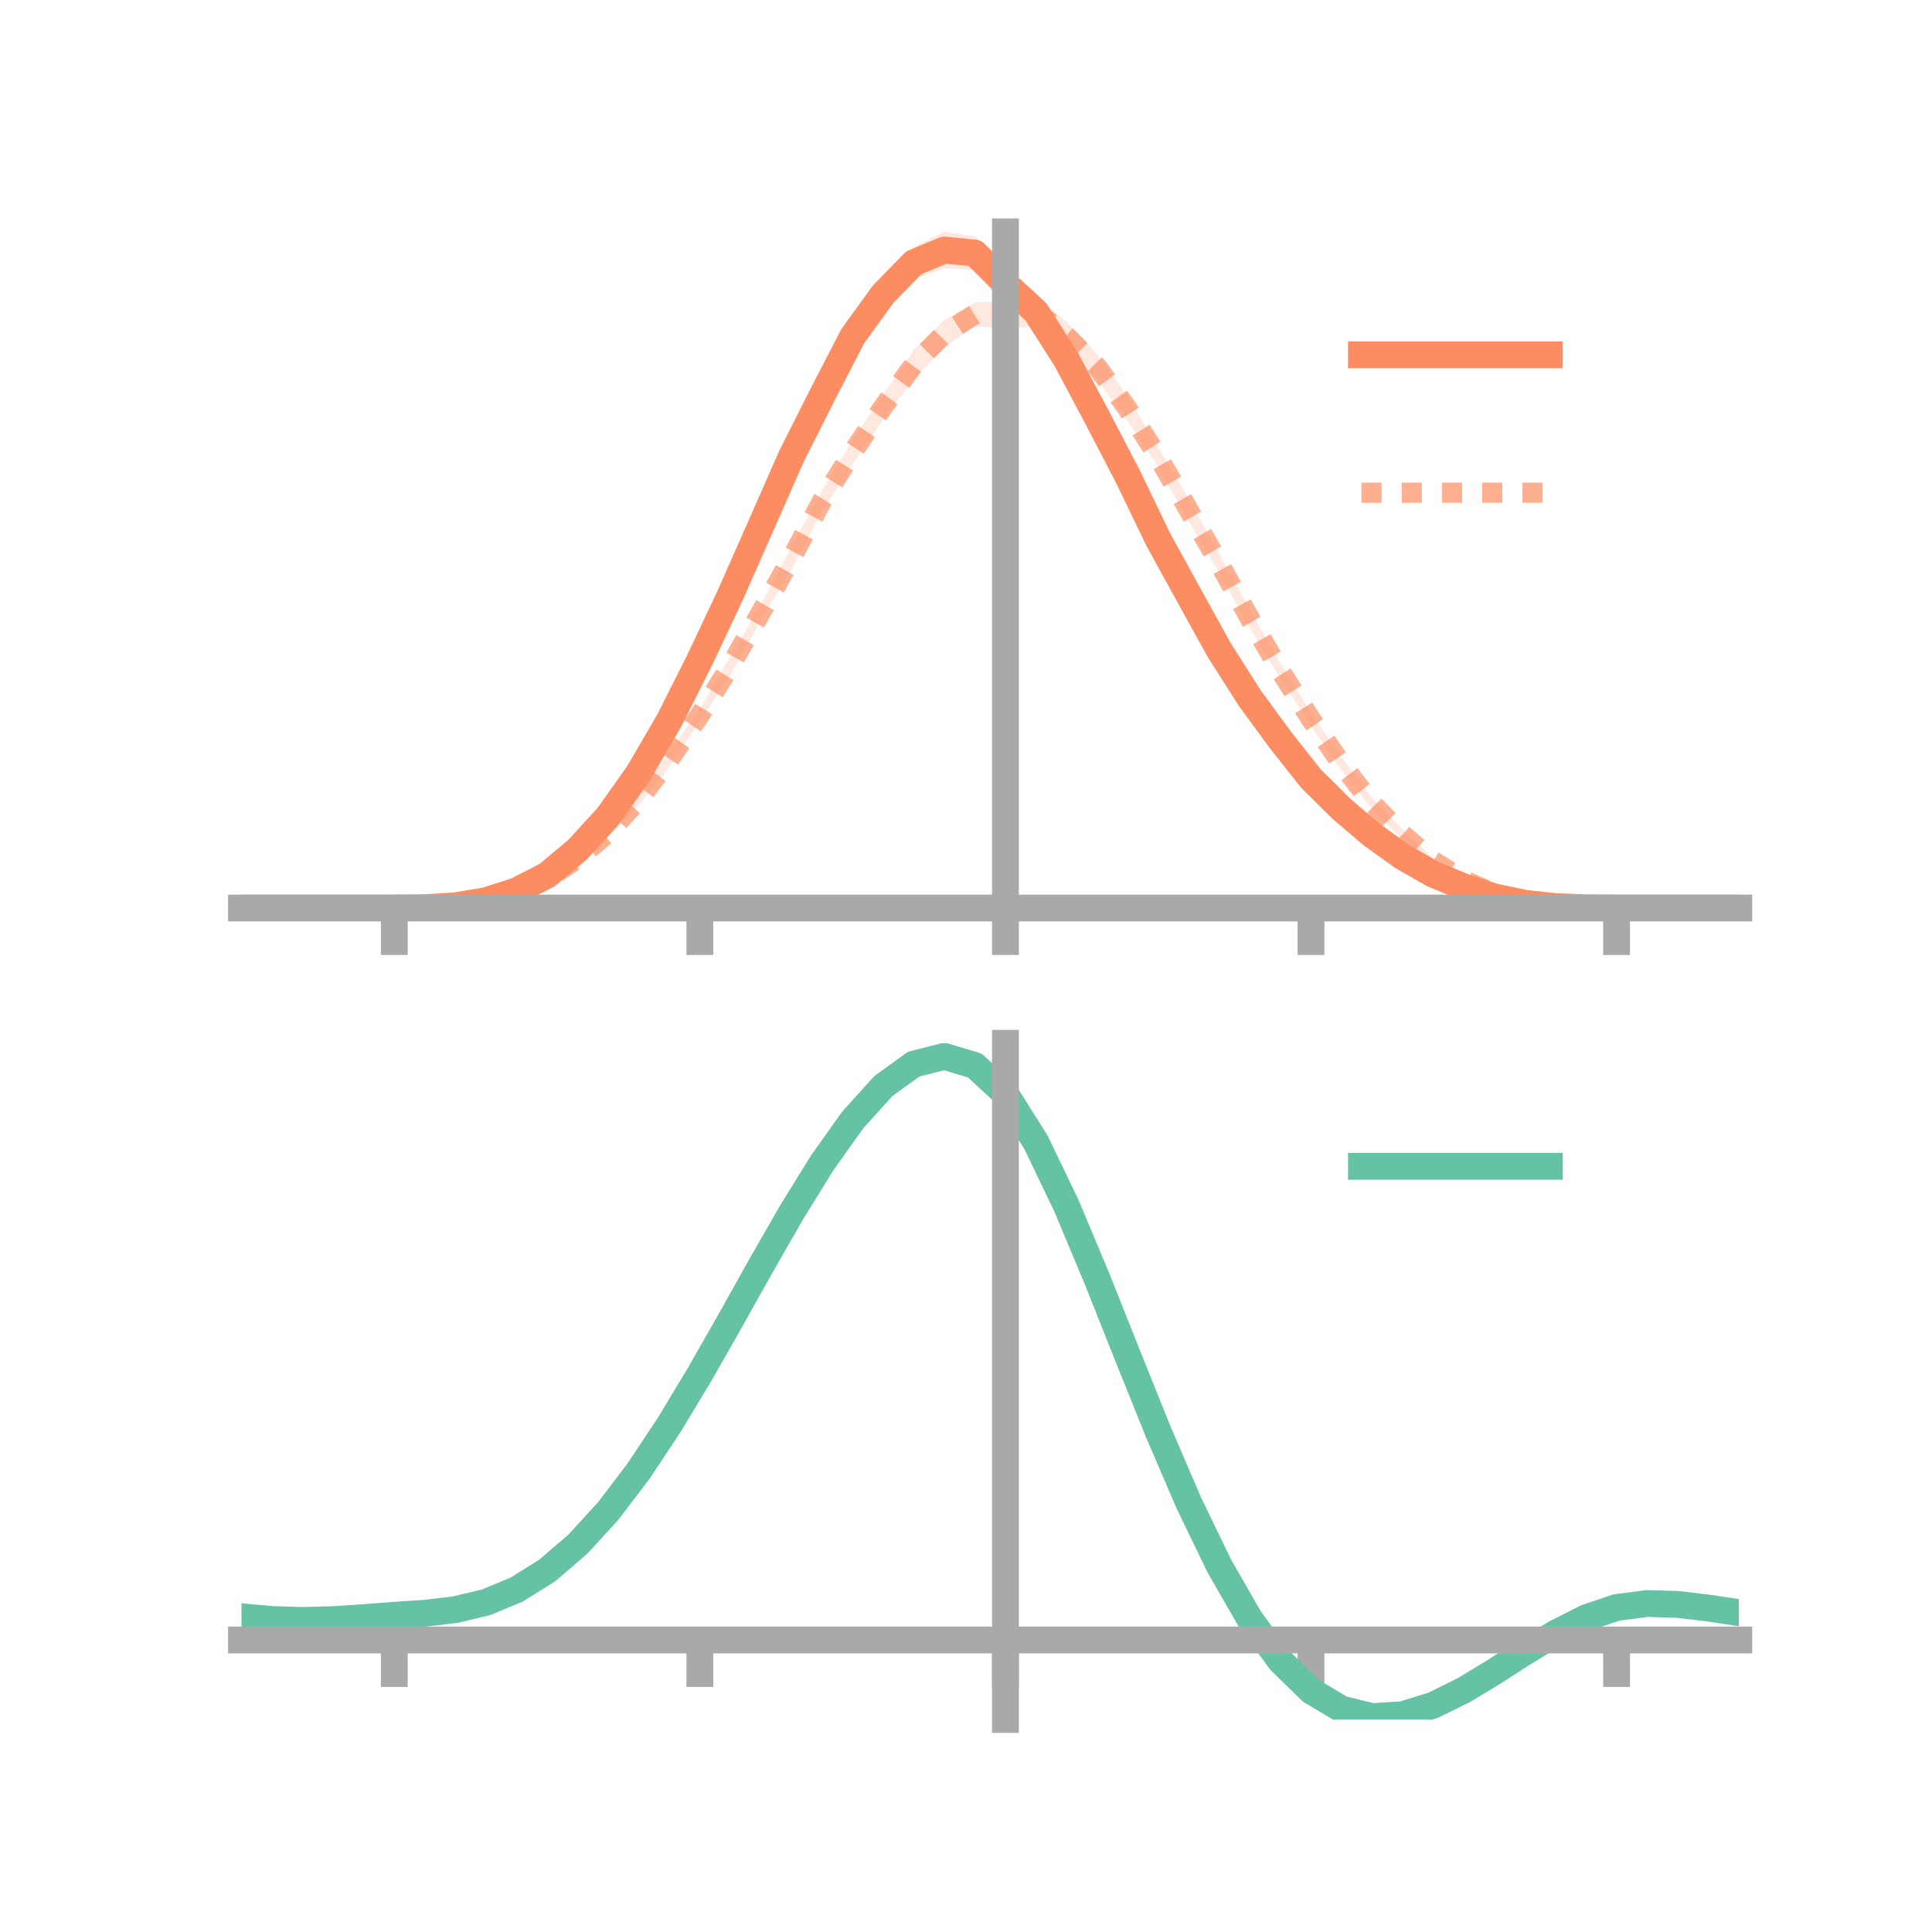 <?xml version="1.0" encoding="utf-8" standalone="no"?>
<!DOCTYPE svg PUBLIC "-//W3C//DTD SVG 1.1//EN"
  "http://www.w3.org/Graphics/SVG/1.1/DTD/svg11.dtd">
<!-- Created with matplotlib (https://matplotlib.org/) -->
<svg height="144pt" version="1.1" viewBox="0 0 144 144" width="144pt" xmlns="http://www.w3.org/2000/svg" xmlns:xlink="http://www.w3.org/1999/xlink">
 <defs>
  <style type="text/css">*{stroke-linecap:butt;stroke-linejoin:round;}</style>
 </defs>
 <g id="figure_1">
  <g id="patch_1">
   <path d="M 0 144 
L 144 144 
L 144 0 
L 0 0 
z
" style="fill:none;"/>
  </g>
  <g id="axes_1">
   <g id="patch_2">
    <path d="M 18 67.68 
L 129.6 67.68 
L 129.6 17.28 
L 18 17.28 
z
" style="fill:none;"/>
   </g>
   <g id="PolyCollection_1">
    <path clip-path="url(#pe637e1a9d7)" d="M 18 67.68 
L 18 67.68 
L 20.278 67.68 
L 22.555 67.68 
L 24.833 67.68 
L 27.11 67.68 
L 29.388 67.68 
L 31.665 67.642 
L 33.943 67.476 
L 36.22 67.055 
L 38.498 66.254 
L 40.776 65.037 
L 43.053 63.095 
L 45.331 60.446 
L 47.608 57.175 
L 49.886 53.156 
L 52.163 48.421 
L 54.441 43.374 
L 56.718 38.314 
L 58.996 32.992 
L 61.273 28.211 
L 63.551 23.839 
L 65.829 20.588 
L 68.106 18.399 
L 70.384 17.28 
L 72.661 17.608 
L 74.939 19.943 
L 77.216 21.854 
L 79.494 25.644 
L 81.771 29.865 
L 84.049 34.558 
L 86.327 39.332 
L 88.604 43.547 
L 90.882 47.575 
L 93.159 51.499 
L 95.437 54.681 
L 97.714 57.637 
L 99.992 59.946 
L 102.269 61.832 
L 104.547 63.628 
L 106.824 64.96 
L 109.102 65.968 
L 111.38 66.752 
L 113.657 67.251 
L 115.935 67.538 
L 118.212 67.655 
L 120.49 67.68 
L 122.767 67.68 
L 125.045 67.68 
L 127.322 67.68 
L 129.6 67.68 
L 129.6 67.68 
L 129.6 67.68 
L 127.322 67.68 
L 125.045 67.68 
L 122.767 67.68 
L 120.49 67.68 
L 118.212 67.678 
L 115.935 67.616 
L 113.657 67.396 
L 111.38 66.948 
L 109.102 66.234 
L 106.824 65.361 
L 104.547 64.093 
L 102.269 62.629 
L 99.992 60.635 
L 97.714 58.427 
L 95.437 55.625 
L 93.159 52.59 
L 90.882 49.359 
L 88.604 45.151 
L 86.327 41.077 
L 84.049 36.415 
L 81.771 32.353 
L 79.494 28.009 
L 77.216 24.639 
L 74.939 22.352 
L 72.661 20.122 
L 70.384 19.995 
L 68.106 20.775 
L 65.829 23.257 
L 63.551 26.29 
L 61.273 30.754 
L 58.996 35.009 
L 56.718 40.039 
L 54.441 45.299 
L 52.163 49.917 
L 49.886 54.235 
L 47.608 58.057 
L 45.331 61.216 
L 43.053 63.548 
L 40.776 65.417 
L 38.498 66.538 
L 36.22 67.209 
L 33.943 67.556 
L 31.665 67.674 
L 29.388 67.68 
L 27.11 67.68 
L 24.833 67.68 
L 22.555 67.68 
L 20.278 67.68 
L 18 67.68 
z
" style="fill:#fc8d62;fill-opacity:0.2;"/>
   </g>
   <g id="PolyCollection_2">
    <path clip-path="url(#pe637e1a9d7)" d="M 18 67.68 
L 18 67.68 
L 20.278 67.68 
L 22.555 67.68 
L 24.833 67.68 
L 27.11 67.68 
L 29.388 67.68 
L 31.665 67.643 
L 33.943 67.483 
L 36.22 67.081 
L 38.498 66.41 
L 40.776 65.31 
L 43.053 63.754 
L 45.331 61.735 
L 47.608 59.19 
L 49.886 56.069 
L 52.163 52.843 
L 54.441 48.922 
L 56.718 45.054 
L 58.996 40.74 
L 61.273 36.549 
L 63.551 32.815 
L 65.829 29.387 
L 68.106 26.106 
L 70.384 23.836 
L 72.661 22.552 
L 74.939 22.414 
L 77.216 22.124 
L 79.494 23.976 
L 81.771 26.395 
L 84.049 29.568 
L 86.327 33.333 
L 88.604 37.172 
L 90.882 41.277 
L 93.159 45.408 
L 95.437 49.437 
L 97.714 53.111 
L 99.992 56.426 
L 102.269 59.482 
L 104.547 61.835 
L 106.824 63.962 
L 109.102 65.455 
L 111.38 66.498 
L 113.657 67.167 
L 115.935 67.501 
L 118.212 67.653 
L 120.49 67.68 
L 122.767 67.68 
L 125.045 67.68 
L 127.322 67.68 
L 129.6 67.68 
L 129.6 67.68 
L 129.6 67.68 
L 127.322 67.68 
L 125.045 67.68 
L 122.767 67.68 
L 120.49 67.68 
L 118.212 67.679 
L 115.935 67.592 
L 113.657 67.304 
L 111.38 66.712 
L 109.102 65.757 
L 106.824 64.386 
L 104.547 62.554 
L 102.269 60.304 
L 99.992 57.45 
L 97.714 54.13 
L 95.437 50.579 
L 93.159 46.808 
L 90.882 42.727 
L 88.604 38.878 
L 86.327 34.802 
L 84.049 31.378 
L 81.771 28.284 
L 79.494 26.144 
L 77.216 24.321 
L 74.939 24.506 
L 72.661 24.304 
L 70.384 25.894 
L 68.106 28.265 
L 65.829 31.257 
L 63.551 34.588 
L 61.273 38.104 
L 58.996 42.443 
L 56.718 46.217 
L 54.441 50.325 
L 52.163 53.757 
L 49.886 57.18 
L 47.608 60.01 
L 45.331 62.418 
L 43.053 64.24 
L 40.776 65.657 
L 38.498 66.673 
L 36.22 67.269 
L 33.943 67.579 
L 31.665 67.671 
L 29.388 67.68 
L 27.11 67.68 
L 24.833 67.68 
L 22.555 67.68 
L 20.278 67.68 
L 18 67.68 
z
" style="fill:#fc8d62;fill-opacity:0.2;"/>
   </g>
   <g id="matplotlib.axis_1">
    <g id="xtick_1">
     <g id="line2d_1">
      <defs>
       <path d="M 0 0 
L 0 3.5 
" id="mebee2aa96b" style="stroke:#a9a9a9;stroke-width:2;"/>
      </defs>
      <g>
       <use style="fill:#a9a9a9;stroke:#a9a9a9;stroke-width:2;" x="29.388" xlink:href="#mebee2aa96b" y="67.68"/>
      </g>
     </g>
    </g>
    <g id="xtick_2">
     <g id="line2d_2">
      <g>
       <use style="fill:#a9a9a9;stroke:#a9a9a9;stroke-width:2;" x="52.163" xlink:href="#mebee2aa96b" y="67.68"/>
      </g>
     </g>
    </g>
    <g id="xtick_3">
     <g id="line2d_3">
      <g>
       <use style="fill:#a9a9a9;stroke:#a9a9a9;stroke-width:2;" x="74.939" xlink:href="#mebee2aa96b" y="67.68"/>
      </g>
     </g>
    </g>
    <g id="xtick_4">
     <g id="line2d_4">
      <g>
       <use style="fill:#a9a9a9;stroke:#a9a9a9;stroke-width:2;" x="97.714" xlink:href="#mebee2aa96b" y="67.68"/>
      </g>
     </g>
    </g>
    <g id="xtick_5">
     <g id="line2d_5">
      <g>
       <use style="fill:#a9a9a9;stroke:#a9a9a9;stroke-width:2;" x="120.49" xlink:href="#mebee2aa96b" y="67.68"/>
      </g>
     </g>
    </g>
   </g>
   <g id="matplotlib.axis_2"/>
   <g id="line2d_6">
    <path clip-path="url(#pe637e1a9d7)" d="M 18 67.68 
L 20.278 67.68 
L 22.555 67.68 
L 24.833 67.68 
L 27.11 67.68 
L 29.388 67.68 
L 31.665 67.658 
L 33.943 67.516 
L 36.22 67.132 
L 38.498 66.396 
L 40.776 65.227 
L 43.053 63.321 
L 45.331 60.831 
L 47.608 57.616 
L 49.886 53.695 
L 52.163 49.169 
L 54.441 44.336 
L 56.718 39.177 
L 58.996 34.001 
L 61.273 29.482 
L 63.551 25.065 
L 65.829 21.922 
L 68.106 19.587 
L 70.384 18.638 
L 72.661 18.865 
L 74.939 21.147 
L 77.216 23.246 
L 79.494 26.826 
L 81.771 31.109 
L 84.049 35.486 
L 86.327 40.204 
L 88.604 44.349 
L 90.882 48.467 
L 93.159 52.044 
L 95.437 55.153 
L 97.714 58.032 
L 99.992 60.291 
L 102.269 62.23 
L 104.547 63.861 
L 106.824 65.161 
L 109.102 66.101 
L 111.38 66.85 
L 113.657 67.324 
L 115.935 67.577 
L 118.212 67.666 
L 120.49 67.68 
L 122.767 67.68 
L 125.045 67.68 
L 127.322 67.68 
L 129.6 67.68 
" style="fill:none;stroke:#fc8d62;stroke-linecap:square;stroke-width:2;"/>
   </g>
   <g id="line2d_7">
    <path clip-path="url(#pe637e1a9d7)" d="M 18 67.68 
L 20.278 67.68 
L 22.555 67.68 
L 24.833 67.68 
L 27.11 67.68 
L 29.388 67.68 
L 31.665 67.657 
L 33.943 67.531 
L 36.22 67.175 
L 38.498 66.541 
L 40.776 65.484 
L 43.053 63.997 
L 45.331 62.076 
L 47.608 59.6 
L 49.886 56.625 
L 52.163 53.3 
L 54.441 49.623 
L 56.718 45.636 
L 58.996 41.591 
L 61.273 37.327 
L 63.551 33.702 
L 65.829 30.322 
L 68.106 27.186 
L 70.384 24.865 
L 72.661 23.428 
L 74.939 23.46 
L 77.216 23.223 
L 79.494 25.06 
L 81.771 27.34 
L 84.049 30.473 
L 86.327 34.067 
L 88.604 38.025 
L 90.882 42.002 
L 93.159 46.108 
L 95.437 50.008 
L 97.714 53.62 
L 99.992 56.938 
L 102.269 59.893 
L 104.547 62.194 
L 106.824 64.174 
L 109.102 65.606 
L 111.38 66.605 
L 113.657 67.236 
L 115.935 67.546 
L 118.212 67.666 
L 120.49 67.68 
L 122.767 67.68 
L 125.045 67.68 
L 127.322 67.68 
L 129.6 67.68 
" style="fill:none;stroke:#fc8d62;stroke-dasharray:1.5,1.5;stroke-dashoffset:0;stroke-opacity:0.7;stroke-width:1.5;"/>
   </g>
   <g id="patch_3">
    <path d="M 74.939 67.68 
L 74.939 17.28 
" style="fill:none;stroke:#a9a9a9;stroke-linecap:square;stroke-linejoin:miter;stroke-width:2;"/>
   </g>
   <g id="patch_4">
    <path d="M 129.6 67.68 
L 129.6 17.28 
" style="fill:none;"/>
   </g>
   <g id="patch_5">
    <path d="M 18 67.68 
L 129.6 67.68 
" style="fill:none;stroke:#a9a9a9;stroke-linecap:square;stroke-linejoin:miter;stroke-width:2;"/>
   </g>
   <g id="patch_6">
    <path d="M 18 17.28 
L 129.6 17.28 
" style="fill:none;"/>
   </g>
   <g id="legend_1">
    <g id="line2d_8">
     <path d="M 101.475 26.449 
L 115.475 26.449 
" style="fill:none;stroke:#fc8d62;stroke-linecap:square;stroke-width:2;"/>
    </g>
    <g id="line2d_9"/>
    <g id="text_1">
     <!--   -->
     <g transform="translate(121.075 28.899)scale(0.07 -0.07)">
      <defs>
       <path id="DejaVuSans-32"/>
      </defs>
      <use xlink:href="#DejaVuSans-32"/>
     </g>
    </g>
    <g id="line2d_10">
     <path d="M 101.475 36.724 
L 115.475 36.724 
" style="fill:none;stroke:#fc8d62;stroke-dasharray:1.5,1.5;stroke-dashoffset:0;stroke-opacity:0.7;stroke-width:1.5;"/>
    </g>
    <g id="line2d_11"/>
    <g id="text_2">
     <!--   -->
     <g transform="translate(121.075 39.174)scale(0.07 -0.07)">
      <use xlink:href="#DejaVuSans-32"/>
     </g>
    </g>
   </g>
  </g>
  <g id="axes_2">
   <g id="patch_7">
    <path d="M 18 128.16 
L 129.6 128.16 
L 129.6 77.76 
L 18 77.76 
z
" style="fill:none;"/>
   </g>
   <g id="PolyCollection_3">
    <path clip-path="url(#p4addc611cc)" d="M 18 120.544 
L 18 120.463 
L 20.278 120.677 
L 22.555 120.749 
L 24.833 120.682 
L 27.11 120.522 
L 29.388 120.34 
L 31.665 120.182 
L 33.943 119.907 
L 36.22 119.357 
L 38.498 118.403 
L 40.776 116.956 
L 43.053 114.965 
L 45.331 112.42 
L 47.608 109.354 
L 49.886 105.835 
L 52.163 101.962 
L 54.441 97.866 
L 56.718 93.701 
L 58.996 89.641 
L 61.273 85.875 
L 63.551 82.603 
L 65.829 80.026 
L 68.106 78.347 
L 70.384 77.76 
L 72.661 78.453 
L 74.939 80.594 
L 77.216 84.264 
L 79.494 89.079 
L 81.771 94.6 
L 84.049 100.416 
L 86.327 106.168 
L 88.604 111.557 
L 90.882 116.348 
L 93.159 120.373 
L 95.437 123.533 
L 97.714 125.789 
L 99.992 127.164 
L 102.269 127.73 
L 104.547 127.598 
L 106.824 126.903 
L 109.102 125.797 
L 111.38 124.442 
L 113.657 123.002 
L 115.935 121.634 
L 118.212 120.493 
L 120.49 119.729 
L 122.767 119.438 
L 125.045 119.511 
L 127.322 119.791 
L 129.6 120.144 
L 129.6 120.249 
L 129.6 120.249 
L 127.322 119.92 
L 125.045 119.658 
L 122.767 119.597 
L 120.49 119.894 
L 118.212 120.671 
L 115.935 121.843 
L 113.657 123.256 
L 111.38 124.749 
L 109.102 126.15 
L 106.824 127.293 
L 104.547 128.013 
L 102.269 128.16 
L 99.992 127.608 
L 97.714 126.261 
L 95.437 124.061 
L 93.159 120.996 
L 90.882 117.102 
L 88.604 112.47 
L 86.327 107.258 
L 84.049 101.689 
L 81.771 96.051 
L 79.494 90.695 
L 77.216 86.02 
L 74.939 82.457 
L 72.661 80.382 
L 70.384 79.712 
L 68.106 80.277 
L 65.829 81.892 
L 63.551 84.366 
L 61.273 87.503 
L 58.996 91.105 
L 56.718 94.984 
L 54.441 98.957 
L 52.163 102.861 
L 49.886 106.548 
L 47.608 109.9 
L 45.331 112.822 
L 43.053 115.254 
L 40.776 117.168 
L 38.498 118.569 
L 36.22 119.499 
L 33.943 120.037 
L 31.665 120.302 
L 29.388 120.449 
L 27.11 120.615 
L 24.833 120.757 
L 22.555 120.81 
L 20.278 120.74 
L 18 120.544 
z
" style="fill:#66c2a5;fill-opacity:0.2;"/>
   </g>
   <g id="matplotlib.axis_3">
    <g id="xtick_6">
     <g id="line2d_12">
      <g>
       <use style="fill:#a9a9a9;stroke:#a9a9a9;stroke-width:2;" x="29.388" xlink:href="#mebee2aa96b" y="122.235"/>
      </g>
     </g>
    </g>
    <g id="xtick_7">
     <g id="line2d_13">
      <g>
       <use style="fill:#a9a9a9;stroke:#a9a9a9;stroke-width:2;" x="52.163" xlink:href="#mebee2aa96b" y="122.235"/>
      </g>
     </g>
    </g>
    <g id="xtick_8">
     <g id="line2d_14">
      <g>
       <use style="fill:#a9a9a9;stroke:#a9a9a9;stroke-width:2;" x="74.939" xlink:href="#mebee2aa96b" y="122.235"/>
      </g>
     </g>
    </g>
    <g id="xtick_9">
     <g id="line2d_15">
      <g>
       <use style="fill:#a9a9a9;stroke:#a9a9a9;stroke-width:2;" x="97.714" xlink:href="#mebee2aa96b" y="122.235"/>
      </g>
     </g>
    </g>
    <g id="xtick_10">
     <g id="line2d_16">
      <g>
       <use style="fill:#a9a9a9;stroke:#a9a9a9;stroke-width:2;" x="120.49" xlink:href="#mebee2aa96b" y="122.235"/>
      </g>
     </g>
    </g>
   </g>
   <g id="matplotlib.axis_4"/>
   <g id="line2d_17">
    <path clip-path="url(#p4addc611cc)" d="M 18 120.504 
L 20.278 120.709 
L 22.555 120.779 
L 24.833 120.72 
L 27.11 120.568 
L 29.388 120.394 
L 31.665 120.242 
L 33.943 119.972 
L 36.22 119.428 
L 38.498 118.486 
L 40.776 117.062 
L 43.053 115.109 
L 45.331 112.621 
L 47.608 109.627 
L 49.886 106.192 
L 52.163 102.411 
L 54.441 98.412 
L 56.718 94.342 
L 58.996 90.373 
L 61.273 86.689 
L 63.551 83.485 
L 65.829 80.959 
L 68.106 79.312 
L 70.384 78.736 
L 72.661 79.418 
L 74.939 81.525 
L 77.216 85.142 
L 79.494 89.887 
L 81.771 95.326 
L 84.049 101.052 
L 86.327 106.713 
L 88.604 112.013 
L 90.882 116.725 
L 93.159 120.685 
L 95.437 123.797 
L 97.714 126.025 
L 99.992 127.386 
L 102.269 127.945 
L 104.547 127.805 
L 106.824 127.098 
L 109.102 125.974 
L 111.38 124.595 
L 113.657 123.129 
L 115.935 121.738 
L 118.212 120.582 
L 120.49 119.811 
L 122.767 119.518 
L 125.045 119.585 
L 127.322 119.855 
L 129.6 120.196 
" style="fill:none;stroke:#66c2a5;stroke-linecap:square;stroke-width:2;"/>
   </g>
   <g id="patch_8">
    <path d="M 74.939 128.16 
L 74.939 77.76 
" style="fill:none;stroke:#a9a9a9;stroke-linecap:square;stroke-linejoin:miter;stroke-width:2;"/>
   </g>
   <g id="patch_9">
    <path d="M 129.6 128.16 
L 129.6 77.76 
" style="fill:none;"/>
   </g>
   <g id="patch_10">
    <path d="M 18 122.235 
L 129.6 122.235 
" style="fill:none;stroke:#a9a9a9;stroke-linecap:square;stroke-linejoin:miter;stroke-width:2;"/>
   </g>
   <g id="patch_11">
    <path d="M 18 77.76 
L 129.6 77.76 
" style="fill:none;"/>
   </g>
   <g id="legend_2">
    <g id="line2d_18">
     <path d="M 101.475 86.929 
L 115.475 86.929 
" style="fill:none;stroke:#66c2a5;stroke-linecap:square;stroke-width:2;"/>
    </g>
    <g id="line2d_19"/>
    <g id="text_3">
     <!--   -->
     <g transform="translate(121.075 89.379)scale(0.07 -0.07)">
      <use xlink:href="#DejaVuSans-32"/>
     </g>
    </g>
   </g>
  </g>
 </g>
 <defs>
  <clipPath id="pe637e1a9d7">
   <rect height="50.4" width="111.6" x="18" y="17.28"/>
  </clipPath>
  <clipPath id="p4addc611cc">
   <rect height="50.4" width="111.6" x="18" y="77.76"/>
  </clipPath>
 </defs>
</svg>
